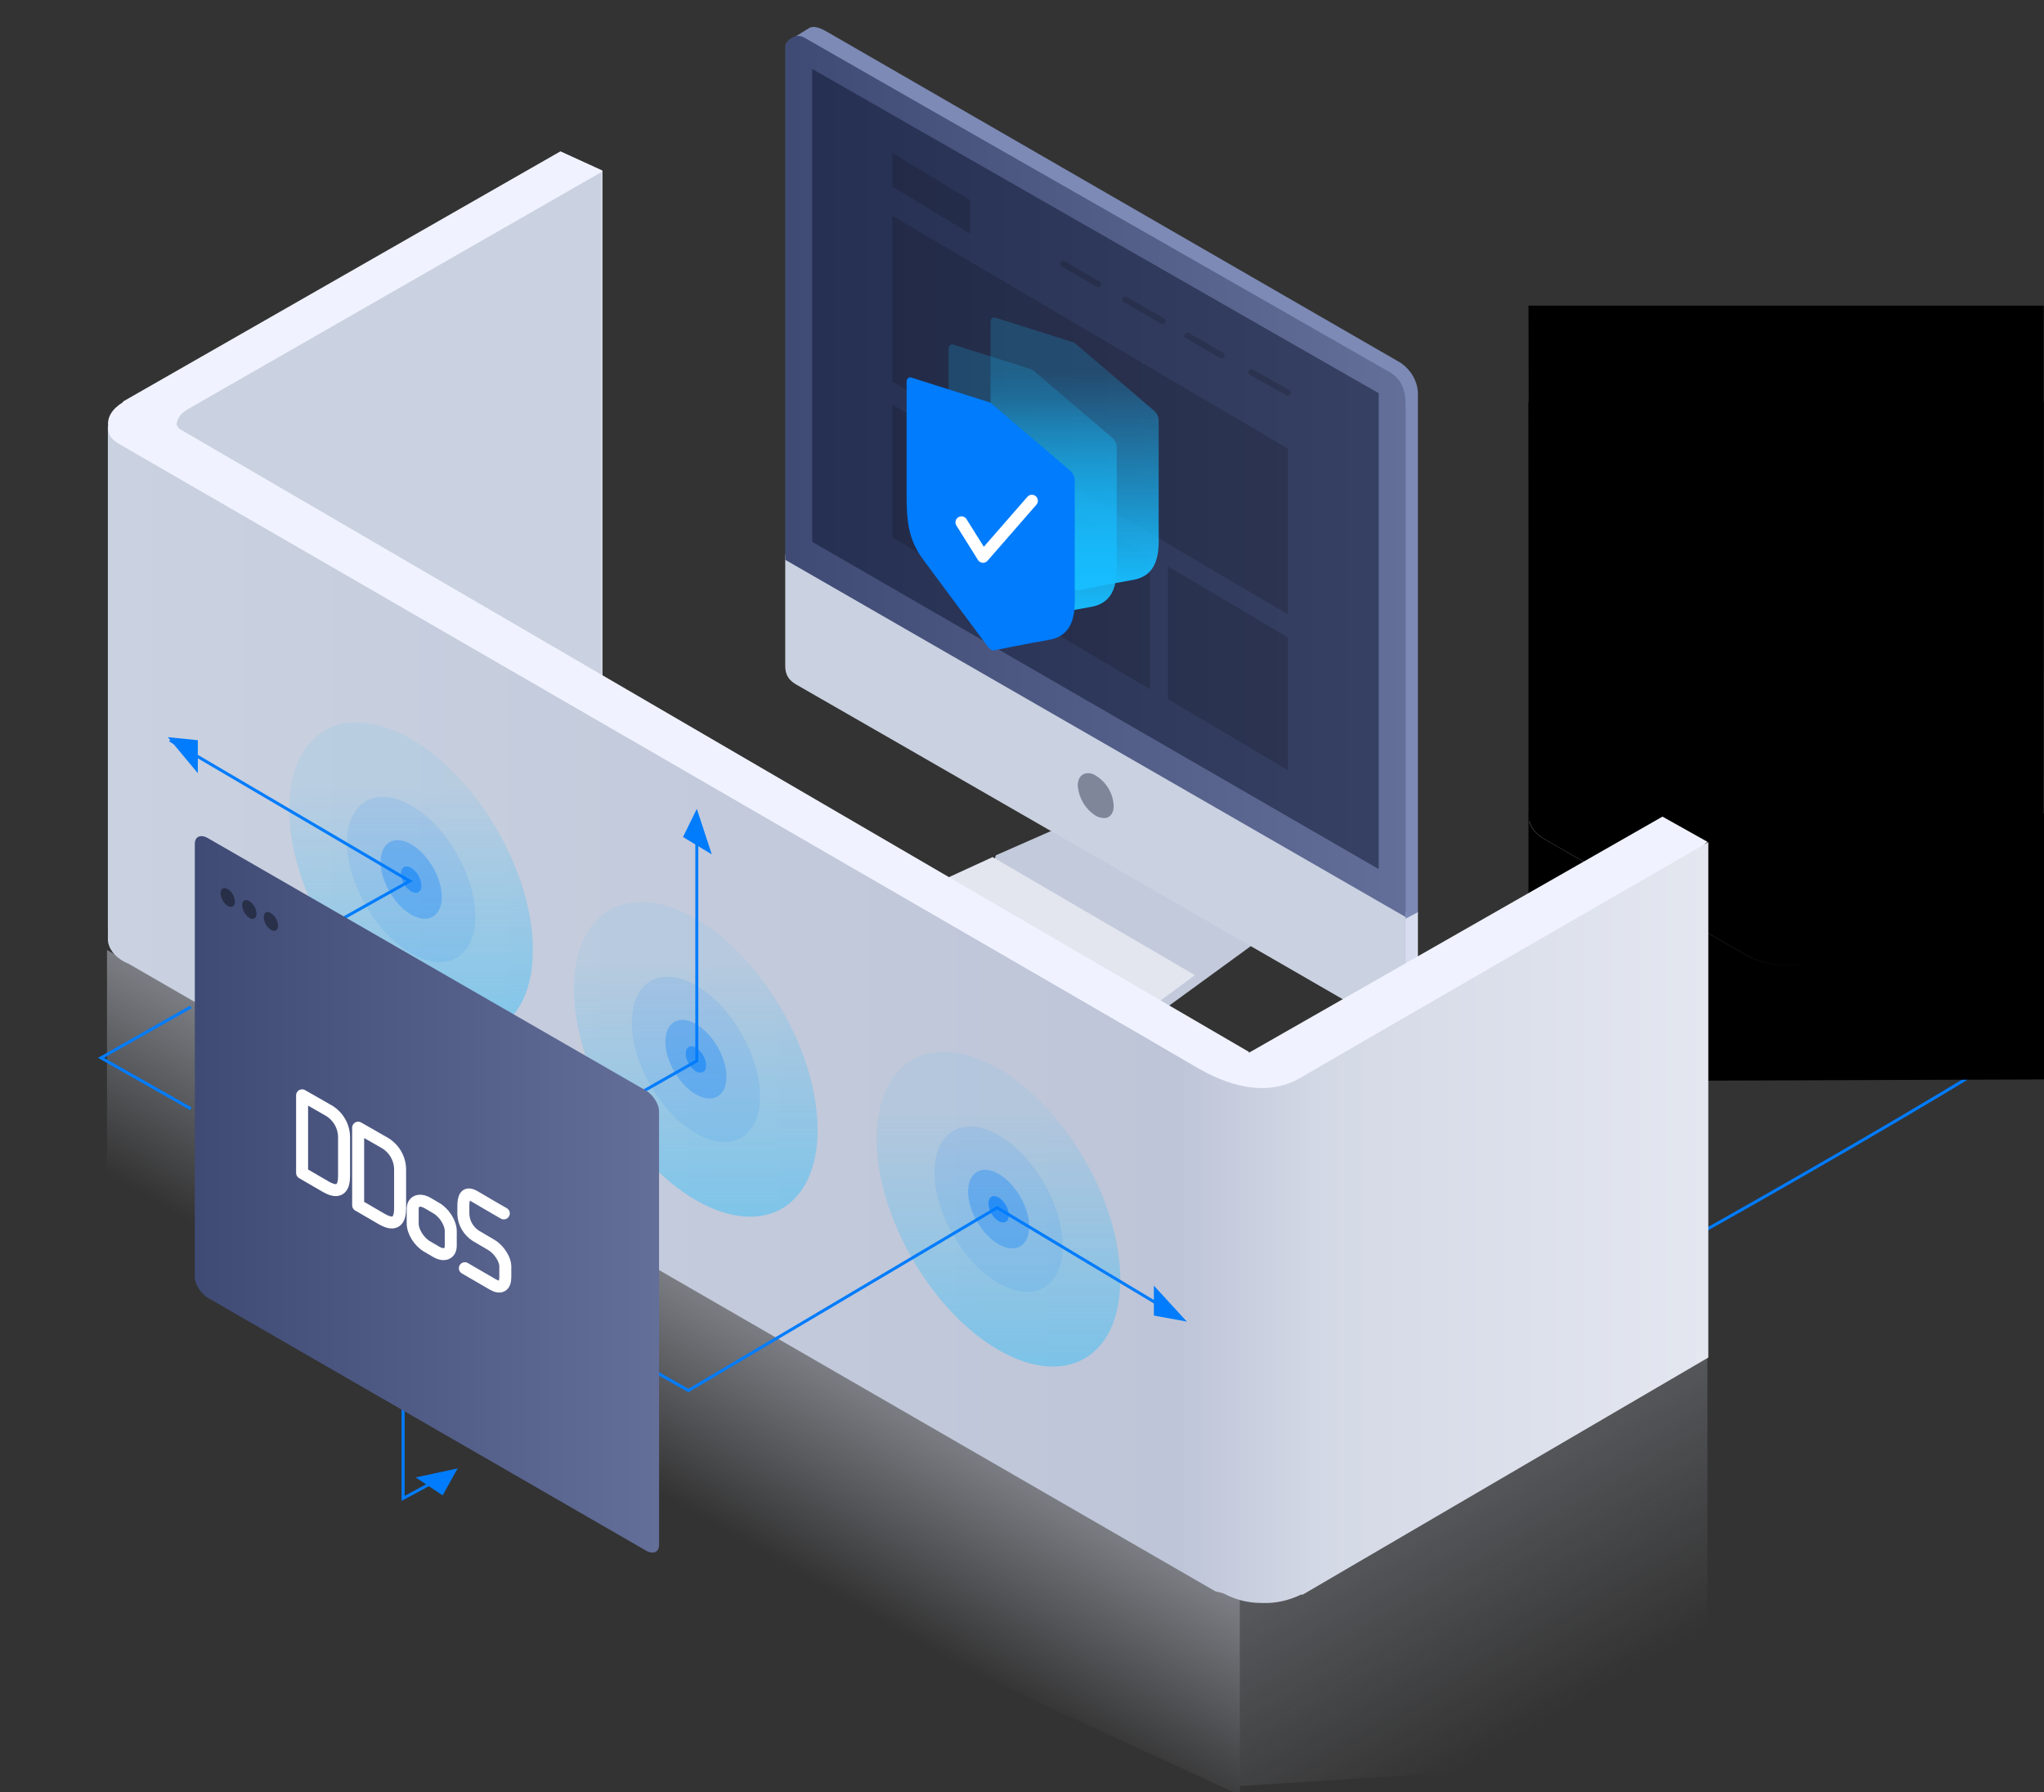 <svg xmlns="http://www.w3.org/2000/svg" class="svg-illustration svg-ddos" x="0px" y="0px" viewBox="0 0 682 598">
	<rect x="0" y="0" width="682" height="598" fill="#333333" stroke="none"/>
	<path class="svg-ddos__st0" data-animation-line="" d="M632.7,303c0,0,21.4,12.4,34,20c10.5,6.3,17.7,18.5,2,29c-17.1,11.5-84.7,50.3-106,62  c-17.9,9.8-27,8.7-50-5c-20.9-12.4-125-73-125-73" stroke-dasharray="397.642" style="stroke-dashoffset: 5.68434e-14px;"/>
	<g>
		<g id="light-blocks">
			<g class="svg-blue-block animation-element" data-animation-block="" style="transform: translateY(8.88178e-16px); opacity: 1;">
				<path class="svg-blue-block__shadow" d="M550.3,256.5l41.4-23.9c3.5-2,9.5-1.7,13.5,0.6l39.4,22.7c4,2.3,4.4,5.8,1,7.8l-41.4,23.9c-3.5,2-9.5,1.7-13.5-0.6l-39.4-22.7C547.3,262,546.9,258.5,550.3,256.5z"/>
				<path class="svg-blue-block__middle" d="M648,243.5c0.2,1.4-0.6,2.8-2.3,3.8l-41.4,24.1c-3.5,2-9.5,1.8-13.5-0.6l-39.4-22.9c-2.2-1.3-3.3-2.9-3.3-4.4l0,0v-16.8h100L648,243.5L648,243.5z"/>
				<path class="svg-blue-block__top-dark" d="M550.3,223.4l41.4-24.1c3.5-2,9.5-1.8,13.5,0.6l39.4,22.9c4,2.3,4.4,5.8,1,7.9l-41.4,24.1c-3.5,2-9.5,1.8-13.5-0.6l-39.4-22.9C547.3,229,546.9,225.4,550.3,223.4z"/>
				<path class="svg-blue-block__middle" d="M648,220.4c0.2,1.4-0.6,2.8-2.3,3.8l-41.4,24.1c-3.5,2-9.5,1.8-13.5-0.6l-39.4-22.9c-2.2-1.3-3.3-2.9-3.3-4.4l0,0v-16.8h100L648,220.4L648,220.4z"/>
				<path class="svg-blue-block__top-dark" d="M550.3,200.1l41.4-23.9c3.5-2,9.5-1.7,13.5,0.6l39.4,22.7c4,2.3,4.4,5.8,1,7.8l-41.4,23.9c-3.5,2-9.5,1.7-13.5-0.6l-39.4-22.7C547.3,205.6,546.9,202.1,550.3,200.1z"/>
				<path class="svg-blue-block__middle" d="M648,196.7c0.2,1.4-0.6,2.8-2.3,3.8l-41.4,24c-3.5,2-9.5,1.8-13.5-0.6l-39.5-22.8c-2.2-1.3-3.3-2.9-3.3-4.4l0,0v-16.8h100V196.7z"/>
				<path class="svg-blue-block__top-light" d="M550.3,176.5l41.4-23.9c3.5-2,9.5-1.7,13.5,0.6l39.4,22.7c4,2.3,4.4,5.8,1,7.8l-41.4,23.9c-3.5,2-9.5,1.7-13.5-0.6l-39.4-22.7C547.3,182,546.9,178.5,550.3,176.5z"/>
			</g>
			<g class="svg-addon-light animation-element" data-animation-light="" style="transform: translateY(1.77636e-15px); opacity: 1;">
				<path class="svg-addon-light__1" d="M681.8,273.4c-0.3,2.5-2,4.8-5.2,6.6l-33.9,19.5L608.8,319c-8,4.1-17.5,4.1-25.4,0l-33.9-19.5L515.6,280c-2.9-1.7-4.6-3.9-5.1-6H510V134.1h171.9L681.8,273.4L681.8,273.4L681.8,273.4z"/>
				<path class="svg-addon-light__2" d="M681.8,272.2c0,0.2,0,0.4,0,0.6c0,2.6-1.8,5.3-5.3,7.3L608.7,319c-8,4.1-17.5,4.1-25.4,0l-67.7-39c-3.3-1.9-5.1-4.3-5.2-6.9h-0.1L510,102h171.9L681.8,272.2z"/>
				<path class="svg-addon-light__reflect" d="M510,360.8v-88c0,2.6,1.8,5.3,5.3,7.3l33.9,19.5l33.9,19.4c8,4.1,17.5,4.1,25.4,0l33.9-19.5l33.9-19.5c3.5-2,5.3-4.6,5.3-7.3c0-0.5-0.1-0.9-0.2-1.3h0.6v88.8L510,360.8z M510,272.8v-1.3h0.2C510.1,271.8,510,272.3,510,272.8z"/>
			</g>
		</g>
	</g>
	<g class="animation-element" data-animation-computer="" style="transform: translateY(1.77636e-15px); opacity: 1;">
		<path class="svg-ddos__st11" d="M429.2,301.7c-0.1-1.4-1-2.7-2.3-3.3l-48.8-28.1c-1.8-0.9-3.8-1.4-5.8-1.3c-1.7,0-3.4,0.3-5,1l-35,15.4l-3.2,9.6c0,0-19.4,0.8-19.4,2.1c0,0.7,0,4,0,4.7c0.1,1.5,1,2.7,2.3,3.3l60.4,34.7c3.7,1.8,7.9,1.8,11.6,0c0.2-0.2,0.4-0.3,0.7-0.3l43.1-31.4c1.1-0.6,1.8-1.7,1.8-3C429.2,304.3,429.2,302.4,429.2,301.7"/>
		<path class="svg-ddos__st12" d="M467.1,308.4L263,13.7c0,0,5.8-3.6,6.9-4.3c2.2-1.3,5.4,0.9,6.9,1.7l190.6,110c1.6,1.1,3,2.6,4,4.3c1,1.7,1.6,3.6,1.7,5.6v174.1L467.1,308.4zM363.7,258.4c0.9,0,1.8,0.3,2.6,0.8c3.5,2.2,5.6,5.9,5.8,9.9c0,2.6-1.3,4.1-3.2,4.1c-0.9,0-1.8-0.3-2.6-0.8c-3.4-2.2-5.5-5.9-5.8-9.9C360.5,259.9,361.8,258.4,363.7,258.4z"/>
		<path class="svg-ddos__st13" d="M471.4,343.4c-0.9,0.4-1.8,0.7-2.8,0.6l-31-49.7l16.6,3.7l13,9.5l5.9-3.1v35.3C473,341.4,472.5,342.7,471.4,343.4z"/>
		<path class="svg-ddos__st14" d="M384.2,336.1l14.5-10.7L331.2,286l-18.5,8.5c-0.2,0.1-0.5,0.2-0.7,0.3c-1.8,0.7-2.8,2.8-2.1,4.6c0.4,1,1.1,1.7,2.1,2.1l60.1,35.1c3.6,1.8,7.9,1.8,11.6,0C383.7,336.4,383.9,336.2,384.2,336.1z"/>
		<path class="svg-ddos__st15" d="M262,221.7V185l207,119.2v37.9c0,2.1-1.6,2.6-4.4,0.9c-28.5-16.5-173.1-99.8-198.8-114.5C262,226.4,262,223.6,262,221.7z"/>
		<path class="svg-ddos__st16" d="M363,258c-2,0-3.4,1.5-3.4,4.1c0.3,4.1,2.5,7.9,6,10.1c0.8,0.5,1.7,0.7,2.7,0.8c2,0,3.3-1.5,3.3-4.1c-0.2-4.1-2.4-7.9-6-10.1C364.9,258.3,364,258,363,258"/>
		<path class="svg-ddos__st17" d="M268.1,12.4c22.9,13.2,165.5,94.5,195.6,111.8c5,2.9,5.3,8,5.3,11.3V306L262,186.8V15.3C262,14,265,10.9,268.1,12.4z"/>
		<path class="svg-ddos__st18" d="M460,290L271,180.8V23l189,108.2V290z"/>
		<path class="svg-ddos__st19" d="M297.7,127.3V72l132,77.7V205L297.7,127.3z M297.7,51l26,15.8V78l-26-15.8V51zM337.7,203l-40-23.7V135l40,23.7V203z M383.7,230l-40-23.7V162l40,23.7V230z M429.7,257l-40-23.7V189l40,23.7V257z"/>
		<path class="svg-ddos__st20" d="M354.7,88l11.7,6.8 M375.5,100l12.4,7.1 M396.2,112l11.4,6.6 M417.5,124.2l12.2,6.8"/>
		<g id="shield">
			<path data-animation-shield="" class="svg-ddos__st21 animation-element" d="M357.6,195.8c0.3,0.4,0.7,0.7,1.1,1c0.3,0.2,0.7,0.3,1.1,0.2c0,0,10.7-2.2,18.3-3.5c9.5-1.7,8.5-11.4,8.5-16.5v-36.8c0-0.7-0.2-1.4-0.6-2c-0.2-0.5-0.6-0.8-1-1.2l-26-22.2c-0.2-0.1-0.3-0.2-0.5-0.4c-0.1-0.1-0.3-0.2-0.5-0.2l-25.9-8.2c-0.3-0.1-0.7-0.1-1,0.1c-0.4,0.3-0.6,0.8-0.6,1.3v38.1c0,8.4,0.6,14.6,5.5,21.2C343.6,176.9,357.6,195.8,357.6,195.8z" style="opacity: 1;"/>
			<path data-animation-shield="" class="svg-ddos__st22 animation-element" d="M343.6,204.8c0.3,0.4,0.7,0.7,1.1,1c0.3,0.2,0.7,0.3,1.1,0.2c0,0,10.7-2.2,18.3-3.5c9.5-1.7,8.5-11.4,8.5-16.5v-36.8c0-0.7-0.2-1.4-0.6-2c-0.2-0.5-0.6-0.8-1-1.2l-26-22.2c-0.2-0.1-0.3-0.2-0.5-0.4c-0.1-0.1-0.3-0.2-0.5-0.2l-25.9-8.2c-0.3-0.1-0.7-0.1-1,0.1c-0.4,0.3-0.6,0.8-0.6,1.3v38.1c0,8.4,0.6,14.6,5.5,21.2C329.6,185.9,343.6,204.8,343.6,204.8z" style="opacity: 1;"/>
			<g class="animation-element" data-animation-shield="" style="opacity: 1;">
				<path class="svg-ddos__st23" d="M329.6,215.8c0.3,0.4,0.7,0.7,1.1,1c0.3,0.2,0.7,0.3,1.1,0.2c0,0,10.7-2.2,18.3-3.5c9.5-1.7,8.5-11.4,8.5-16.5v-36.8c0-0.7-0.2-1.4-0.6-2c-0.2-0.5-0.6-0.8-1-1.2l-26-22.2c-0.2-0.1-0.3-0.2-0.5-0.4c-0.1-0.1-0.3-0.2-0.5-0.2l-25.9-8.2c-0.3-0.1-0.7-0.1-1,0.1c-0.4,0.3-0.6,0.8-0.6,1.3v38.1c0,8.4,0.6,14.6,5.5,21.2C315.6,196.9,329.6,215.8,329.6,215.8z"/>
				<path class="svg-ddos__st24" d="M320.8,174.3l7.2,11.5l16.3-18.7"/>
			</g>

		</g>
	</g>
	<g class="animation-element" data-animation-wall="" style="transform: translateY(8.88178e-16px); opacity: 1;">
		<g>
			<path class="svg-ddos__st25" d="M413.7,533v63l156-10V453L413.7,533z"/>
			<path class="svg-ddos__st26" d="M35.7,317v108l378,174v-67L35.7,317z"/>
		</g>
		<path class="svg-ddos__st27" d="M183,224.5L36,309V142.3l0.1-0.1c-0.4-2.8,1.2-5.7,4.8-7.9l0.3-0.4L187,50.5l14,6.4v172.2L183,224.5z"/>
		<path class="svg-ddos__st28" d="M58.7,311V144c0-5.5,2.4-6.5,5.1-8.1l136.9-78.5v172L58.7,311z"/>
		<path class="svg-ddos__st27" d="M416.5,417.4l-0.3-1.3L58.5,207.4l-4.8-6.4v-68l6,10l357,208v0.3l138-78.8l15,8.4L416.5,417.4z"/>
		<path class="svg-ddos__st29" d="M434.7,532.1h-0.6c-4.1,2-8.6,3-13.1,2.8l0,0h-0.2c-4.3,0-8.6-1.1-12.4-3.1c-0.1,0-0.2-0.1-0.2-0.1l-2.7-0.7L43.1,321.7c-0.6-0.3-1.1-0.5-1.7-0.8c-3.4-1.9-5.1-4.4-5.4-6.9l0,0V141.7c0,4.2,1.6,5.2,4.7,7s350.8,202.7,357.4,206.8c10.8,6.5,24.1,11.1,36.1,4S570,281,570,281v172L434.7,532.1z"/>
	</g>
	<g>
		<g>
			<g class="animation-element" data-animation-target="" style="opacity: 1;">
				<path class="svg-ddos__st30" d="M137.2,246.6c22.4,13,40.6,44.5,40.6,70.4s-18.2,36.4-40.6,23.5S96.5,295.9,96.5,270S114.7,233.6,137.2,246.6z"/>
				<path class="svg-ddos__st31" d="M137.2,268.8c11.8,6.8,21.4,23.4,21.4,37s-9.6,19.2-21.4,12.4s-21.4-23.4-21.4-37S125.4,262,137.2,268.8z"/>
				<path class="svg-ddos__st32" d="M137.2,281.7c5.6,3.3,10.2,11.1,10.2,17.6s-4.6,9.1-10.2,5.9S127,294.1,127,287.6S131.6,278.5,137.2,281.7z"/>
				<path class="svg-ddos__st33" d="M137.2,289.6c2,1.3,3.3,3.5,3.4,5.9c0,2.2-1.5,3-3.4,2c-2-1.3-3.3-3.5-3.4-5.9C133.8,289.4,135.3,288.5,137.2,289.6z"/>
			</g>

			<path class="svg-ddos__st34" data-animation-arrow="" d="M86.7,322l50-28l-80-47" stroke-dasharray="150.091" style="stroke-dashoffset: 2.84217e-14px;"/>
			<path class="svg-ddos__st34" data-animation-arrow="" d="M63.7,336l-30,17l30,17" stroke-dasharray="68.964" style="stroke-dashoffset: 1.42109e-14px;"/>
			<path class="svg-ddos__st23 animation-element" data-animation-arrowhead="" d="M56,246l10,12v-11L56,246z" style="opacity: 1;"/>
		</g>
		<g>
			<g class="animation-element" data-animation-target="" style="opacity: 1;">
				<path class="svg-ddos__st37" d="M232.2,306.6c22.4,13,40.6,44.5,40.6,70.4s-18.2,36.4-40.6,23.5S191.5,356,191.5,330S209.7,293.6,232.2,306.6z"/>
				<path class="svg-ddos__st31" d="M232.2,328.8c11.8,6.8,21.4,23.4,21.4,37s-9.6,19.2-21.4,12.4s-21.4-23.4-21.4-37S220.4,322,232.2,328.8z"/>
				<path class="svg-ddos__st32" d="M232.2,341.7c5.6,3.3,10.2,11.1,10.2,17.6s-4.6,9.1-10.2,5.9S222,354.1,222,347.6S226.6,338.5,232.2,341.7z"/>
				<path class="svg-ddos__st33" d="M232.2,349.6c2,1.3,3.3,3.5,3.4,5.9c0,2.2-1.5,3-3.4,2c-2-1.3-3.3-3.5-3.4-5.9C228.8,349.4,230.3,348.5,232.2,349.6z"/>
			</g>
			<path class="svg-ddos__st34" data-animation-arrow="" d="M172.5,388l60-34v-80" stroke-dasharray="148.964" style="stroke-dashoffset: 2.84217e-14px;"/>
			<path class="svg-ddos__st23 animation-element" data-animation-arrowhead="" d="M227.9,279.3l9.6,5.8l-5-15.2L227.9,279.3z" style="opacity: 1;"/>
		</g>
		<g>
			<g class="animation-element" data-animation-target="" style="opacity: 1;">
				<path class="svg-ddos__st35" d="M333.2,356.6c22.4,13,40.6,44.5,40.6,70.4s-18.2,36.4-40.6,23.5S292.5,406,292.5,380S310.7,343.6,333.2,356.6z"/>
				<path class="svg-ddos__st31" d="M333.2,378.8c11.8,6.8,21.4,23.4,21.4,37s-9.6,19.2-21.4,12.4s-21.4-23.4-21.4-37S321.4,372,333.2,378.8z"/>
				<path class="svg-ddos__st32" d="M333.2,391.7c5.6,3.3,10.2,11.1,10.2,17.6s-4.6,9.1-10.2,5.9S323,404.1,323,397.6S327.6,388.5,333.2,391.7z"/>
				<path class="svg-ddos__st36" d="M333.2,399.6c2,1.3,3.3,3.5,3.4,5.9c0,2.2-1.5,3-3.4,2c-2-1.3-3.3-3.5-3.4-5.9C329.8,399.4,331.3,398.5,333.2,399.6z"/>
			</g>
			<path class="svg-ddos__st34" data-animation-arrow="" d="M387.7,436l-55-33l-103,61l-23-13" stroke-dasharray="210.268" style="stroke-dashoffset: 2.84217e-14px;"/>
			<path class="svg-ddos__st23 animation-element" data-animation-arrowhead="" d="M385,429v10l11,2L385,429z" style="opacity: 1;"/>
		</g>
	</g>
	<path class="svg-ddos__st34" data-animation-arrow="" d="M134.5,468v32l13-7" stroke-dasharray="46.765" style="stroke-dashoffset: 7.10543e-15px;"/>
	<path class="svg-ddos__st23 animation-element" data-animation-arrowhead="" d="M152.7,490l-14,3l9,6L152.7,490z" style="opacity: 1;"/>
	<g class="animation-element" data-animation-screen="" style="transform: translateY(8.88178e-16px); opacity: 1;">
		<path class="svg-ddos__st38" d="M69.4,279.7l146.1,84.2c2.4,1.4,4.4,4.5,4.4,7v144.6c0,2.5-2,3.3-4.4,1.9L69.4,433.1c-2.4-1.4-4.4-4.5-4.4-7V281.6C65,279.1,67,278.3,69.4,279.7z"/>
		<path class="svg-ddos__st39" d="M76,296.7c1.4,0.9,2.3,2.5,2.4,4.2c0,1.5-1.1,2.2-2.4,1.4c-1.4-0.9-2.3-2.5-2.4-4.2C73.6,296.5,74.6,295.9,76,296.7z"/>
		<path class="svg-ddos__st39" d="M83.2,300.7c1.4,0.9,2.3,2.5,2.4,4.2c0,1.5-1.1,2.2-2.4,1.4c-1.4-0.9-2.3-2.5-2.4-4.2C80.8,300.5,81.8,299.9,83.2,300.7z"/>
		<path class="svg-ddos__st39" d="M90.4,304.7c1.4,0.9,2.3,2.5,2.4,4.2c0,1.5-1.1,2.2-2.4,1.4c-1.4-0.9-2.3-2.5-2.4-4.2C88,304.5,89,303.9,90.4,304.7z"/>
		<g>
			<path class="svg-ddos__st24" d="M100.8,365.5v25.9l7.9,4.6c4.7,2.7,6.1,0.2,6.1-3.5v-13c0-3.9-2.2-7.4-5.6-9.2C106.9,369,100.8,365.5,100.8,365.5z"/>
			<path class="svg-ddos__st24" d="M119.5,376.3v25.9l7.9,4.6c4.7,2.7,6.1,0.2,6.1-3.5v-13c0-3.9-2.2-7.4-5.6-9.2C125.6,379.8,119.5,376.3,119.5,376.3z"/>
			<path class="svg-ddos__st24" d="M168.1,404.9c0,0-5.1-2.9-9.8-5.7c-3.1-1.8-3.7,0.6-3.7,3.2v2.7c0.1,3,1.7,5.7,4.2,7.3c2.2,1.3,2.2,1.3,5.1,3s4.7,5.2,4.7,7v3.8c0,3-1.6,3.9-4.2,2.4s-9.3-5.4-9.3-5.4"/>
			<path class="svg-ddos__st24" d="M142.6,401.4l2.9,1.7c2.7,1.5,4.9,5,4.9,7.7v4.9c0,2.7-2.2,3.6-4.9,2l-2.9-1.7c-2.7-1.5-4.9-5-4.9-7.7v-4.9C137.7,400.8,139.9,399.9,142.6,401.4z"/>
		</g>
	</g>
	<defs>
		<style type="text/css">
			.svg-ddos__st0 {
				fill: none;
				stroke: #007BFC;
			}

			.svg-ddos__st1 {
				opacity: 0.32;
				enable-background: new;
			}

			.svg-ddos__st11 {
				fill: #C3CADC;
			}

			.svg-ddos__st12 {
				fill: #7D8AB6;
			}

			.svg-ddos__st13 {
				fill: #D8DDF0;
			}

			.svg-ddos__st14 {
				fill: #E3E6EF;
			}

			.svg-ddos__st15 {
				fill: url(#svg-ddos__gradient-2);
			}

			.svg-ddos__st16 {
				opacity: 0.4;
				fill: #0F1734;
				enable-background: new;
			}

			.svg-ddos__st17 {
				fill: url(#svg-ddos__gradient-1);
			}

			.svg-ddos__st18 {
				opacity: 0.5;
				fill: #0D142E;
				enable-background: new;
			}

			.svg-ddos__st19 {
				opacity: 0.16;
				enable-background: new;
			}

			.svg-ddos__st20 {
				opacity: 0.16;
				fill: none;
				stroke: #000000;
				stroke-width: 2;
				stroke-linecap: round;
				stroke-linejoin: round;
				enable-background: new;
			}

			.svg-ddos__st21 {
				opacity: 0.4;
				fill: url(#svg-ddos__gradient-4);
				enable-background: new;
			}

			.svg-ddos__st22 {
				opacity: 0.4;
				fill: url(#svg-ddos__gradient-3);
				enable-background: new;
			}

			.svg-ddos__st23 {
				fill: #007CFC;
			}

			.svg-ddos__st24 {
				fill: none;
				stroke: #FFFFFF;
				stroke-width: 4;
				stroke-linecap: round;
				stroke-linejoin: round;
			}

			.svg-ddos__st25 {
				opacity: 0.24;
				fill: url(#svg-ddos__gradient-7);
				enable-background: new;
			}

			.svg-ddos__st26 {
				opacity: 0.48;
				fill: url(#svg-ddos__gradient-);
				enable-background: new;
			}

			.svg-ddos__st27 {
				fill: #F0F3FF;
			}

			.svg-ddos__st28 {
				fill: url(#svg-ddos__gradient-6);
			}

			.svg-ddos__st29 {
				fill: url(#svg-ddos__gradient-5);
			}

			.svg-ddos__st30 {
				opacity: 0.4;
				fill: url(#svg-ddos__gradient-11);
				enable-background: new;
			}

			.svg-ddos__st31 {
				opacity: 0.1;
				fill: #007CFC;
				enable-background: new;
			}

			.svg-ddos__st32 {
				opacity: 0.3;
				fill: #007CFC;
				enable-background: new;
			}

			.svg-ddos__st33 {
				opacity: 0.5;
				fill: #007CFC;
				enable-background: new;
			}

			.svg-ddos__st34 {
				fill: none;
				stroke: #007CFC;
			}

			.svg-ddos__st35 {
				opacity: 0.4;
				fill: url(#svg-ddos__gradient-10);
				enable-background: new;
			}

			.svg-ddos__st36 {
				opacity: 0.6;
				fill: #007CFC;
				enable-background: new;
			}

			.svg-ddos__st37 {
				opacity: 0.4;
				fill: url(#svg-ddos__gradient-9);
				enable-background: new;
			}

			.svg-ddos__st38 {
				fill: url(#svg-ddos__gradient-8);
			}

			.svg-ddos__st39 {
				opacity: 0.4;
				enable-background: new;
			}
		</style>
		<linearGradient id="svg-ddos__gradient-1" gradientUnits="userSpaceOnUse" x1="262" y1="327" x2="469" y2="327" gradientTransform="matrix(1 0 0 1 0 -168)">
			<stop offset="1.000000e-02" style="stop-color:#3F4B75"/>
			<stop offset="1" style="stop-color:#636F99"/>
		</linearGradient>
		<linearGradient id="svg-ddos__gradient-2" gradientUnits="userSpaceOnUse" x1="262" y1="432.511" x2="469" y2="432.511" gradientTransform="matrix(1 0 0 1 0 -168)">
			<stop offset="0" style="stop-color:#CAD1E0"/>
			<stop offset="1" style="stop-color:#CAD1E0"/>
		</linearGradient>
		<linearGradient id="svg-ddos__gradient-3" gradientUnits="userSpaceOnUse" x1="344.565" y1="374.039" x2="344.565" y2="282.934" gradientTransform="matrix(1 0 0 1 0 -168)">
			<stop offset="0" style="stop-color:#17BDFF"/>
			<stop offset="0.8" style="stop-color:#17BDFF;stop-opacity:0.2"/>
		</linearGradient>
		<linearGradient id="svg-ddos__gradient-4" gradientUnits="userSpaceOnUse" x1="358.565" y1="365.039" x2="358.565" y2="273.934" gradientTransform="matrix(1 0 0 1 0 -168)">
			<stop offset="0" style="stop-color:#17BDFF"/>
			<stop offset="0.8" style="stop-color:#17BDFF;stop-opacity:0.2"/>
		</linearGradient>
		<linearGradient id="svg-ddos__gradient-5" gradientUnits="userSpaceOnUse" x1="36" y1="506.312" x2="570" y2="506.312" gradientTransform="matrix(1 0 0 1 0 -168)">
			<stop offset="0" style="stop-color:#CAD1E0"/>
			<stop offset="0.67" style="stop-color:#BEC5D8"/>
			<stop offset="0.76" style="stop-color:#D4D9E6"/>
			<stop offset="1" style="stop-color:#E4E7F0"/>
		</linearGradient>
		<linearGradient id="svg-ddos__gradient-6" gradientUnits="userSpaceOnUse" x1="58.7" y1="352.2" x2="200.7" y2="352.2" gradientTransform="matrix(1 0 0 1 0 -168)">
			<stop offset="0" style="stop-color:#CAD1E0"/>
			<stop offset="1" style="stop-color:#CAD1E0"/>
		</linearGradient>
		<linearGradient id="svg-ddos__gradient-" gradientUnits="userSpaceOnUse" x1="239.907" y1="599.66" x2="191.739" y2="683.09" gradientTransform="matrix(1 0 0 1 0 -168)">
			<stop offset="0" style="stop-color:#CFD4E2"/>
			<stop offset="0.7" style="stop-color:#CFD4E2;stop-opacity:0"/>
		</linearGradient>
		<linearGradient id="svg-ddos__gradient-7" gradientUnits="userSpaceOnUse" x1="475.881" y1="665.1" x2="537.83" y2="772.4" gradientTransform="matrix(1 0 0 1 0 -168)">
			<stop offset="0" style="stop-color:#CFD4E2"/>
			<stop offset="0.7" style="stop-color:#CFD4E2;stop-opacity:0"/>
		</linearGradient>
		<linearGradient id="svg-ddos__gradient-8" gradientUnits="userSpaceOnUse" x1="65" y1="566.55" x2="219.9" y2="566.55" gradientTransform="matrix(1 0 0 1 0 -168)">
			<stop offset="1.000000e-02" style="stop-color:#3F4B75"/>
			<stop offset="1" style="stop-color:#636F99"/>
		</linearGradient>
		<linearGradient id="svg-ddos__gradient-9" gradientUnits="userSpaceOnUse" x1="232.15" y1="574.014" x2="232.15" y2="469.003" gradientTransform="matrix(1 0 0 1 0 -168)">
			<stop offset="0" style="stop-color:#17BDFF"/>
			<stop offset="0.8" style="stop-color:#17BDFF;stop-opacity:0.2"/>
		</linearGradient>
		<linearGradient id="svg-ddos__gradient-10" gradientUnits="userSpaceOnUse" x1="333.15" y1="624.014" x2="333.15" y2="519.003" gradientTransform="matrix(1 0 0 1 0 -168)">
			<stop offset="0" style="stop-color:#17BDFF"/>
			<stop offset="0.8" style="stop-color:#17BDFF;stop-opacity:0.2"/>
		</linearGradient>
		<linearGradient id="svg-ddos__gradient-11" gradientUnits="userSpaceOnUse" x1="137.15" y1="514.014" x2="137.15" y2="409.021" gradientTransform="matrix(1 0 0 1 0 -168)">
			<stop offset="0" style="stop-color:#17BDFF"/>
			<stop offset="0.8" style="stop-color:#17BDFF;stop-opacity:0.2"/>
		</linearGradient>
	</defs>
</svg>